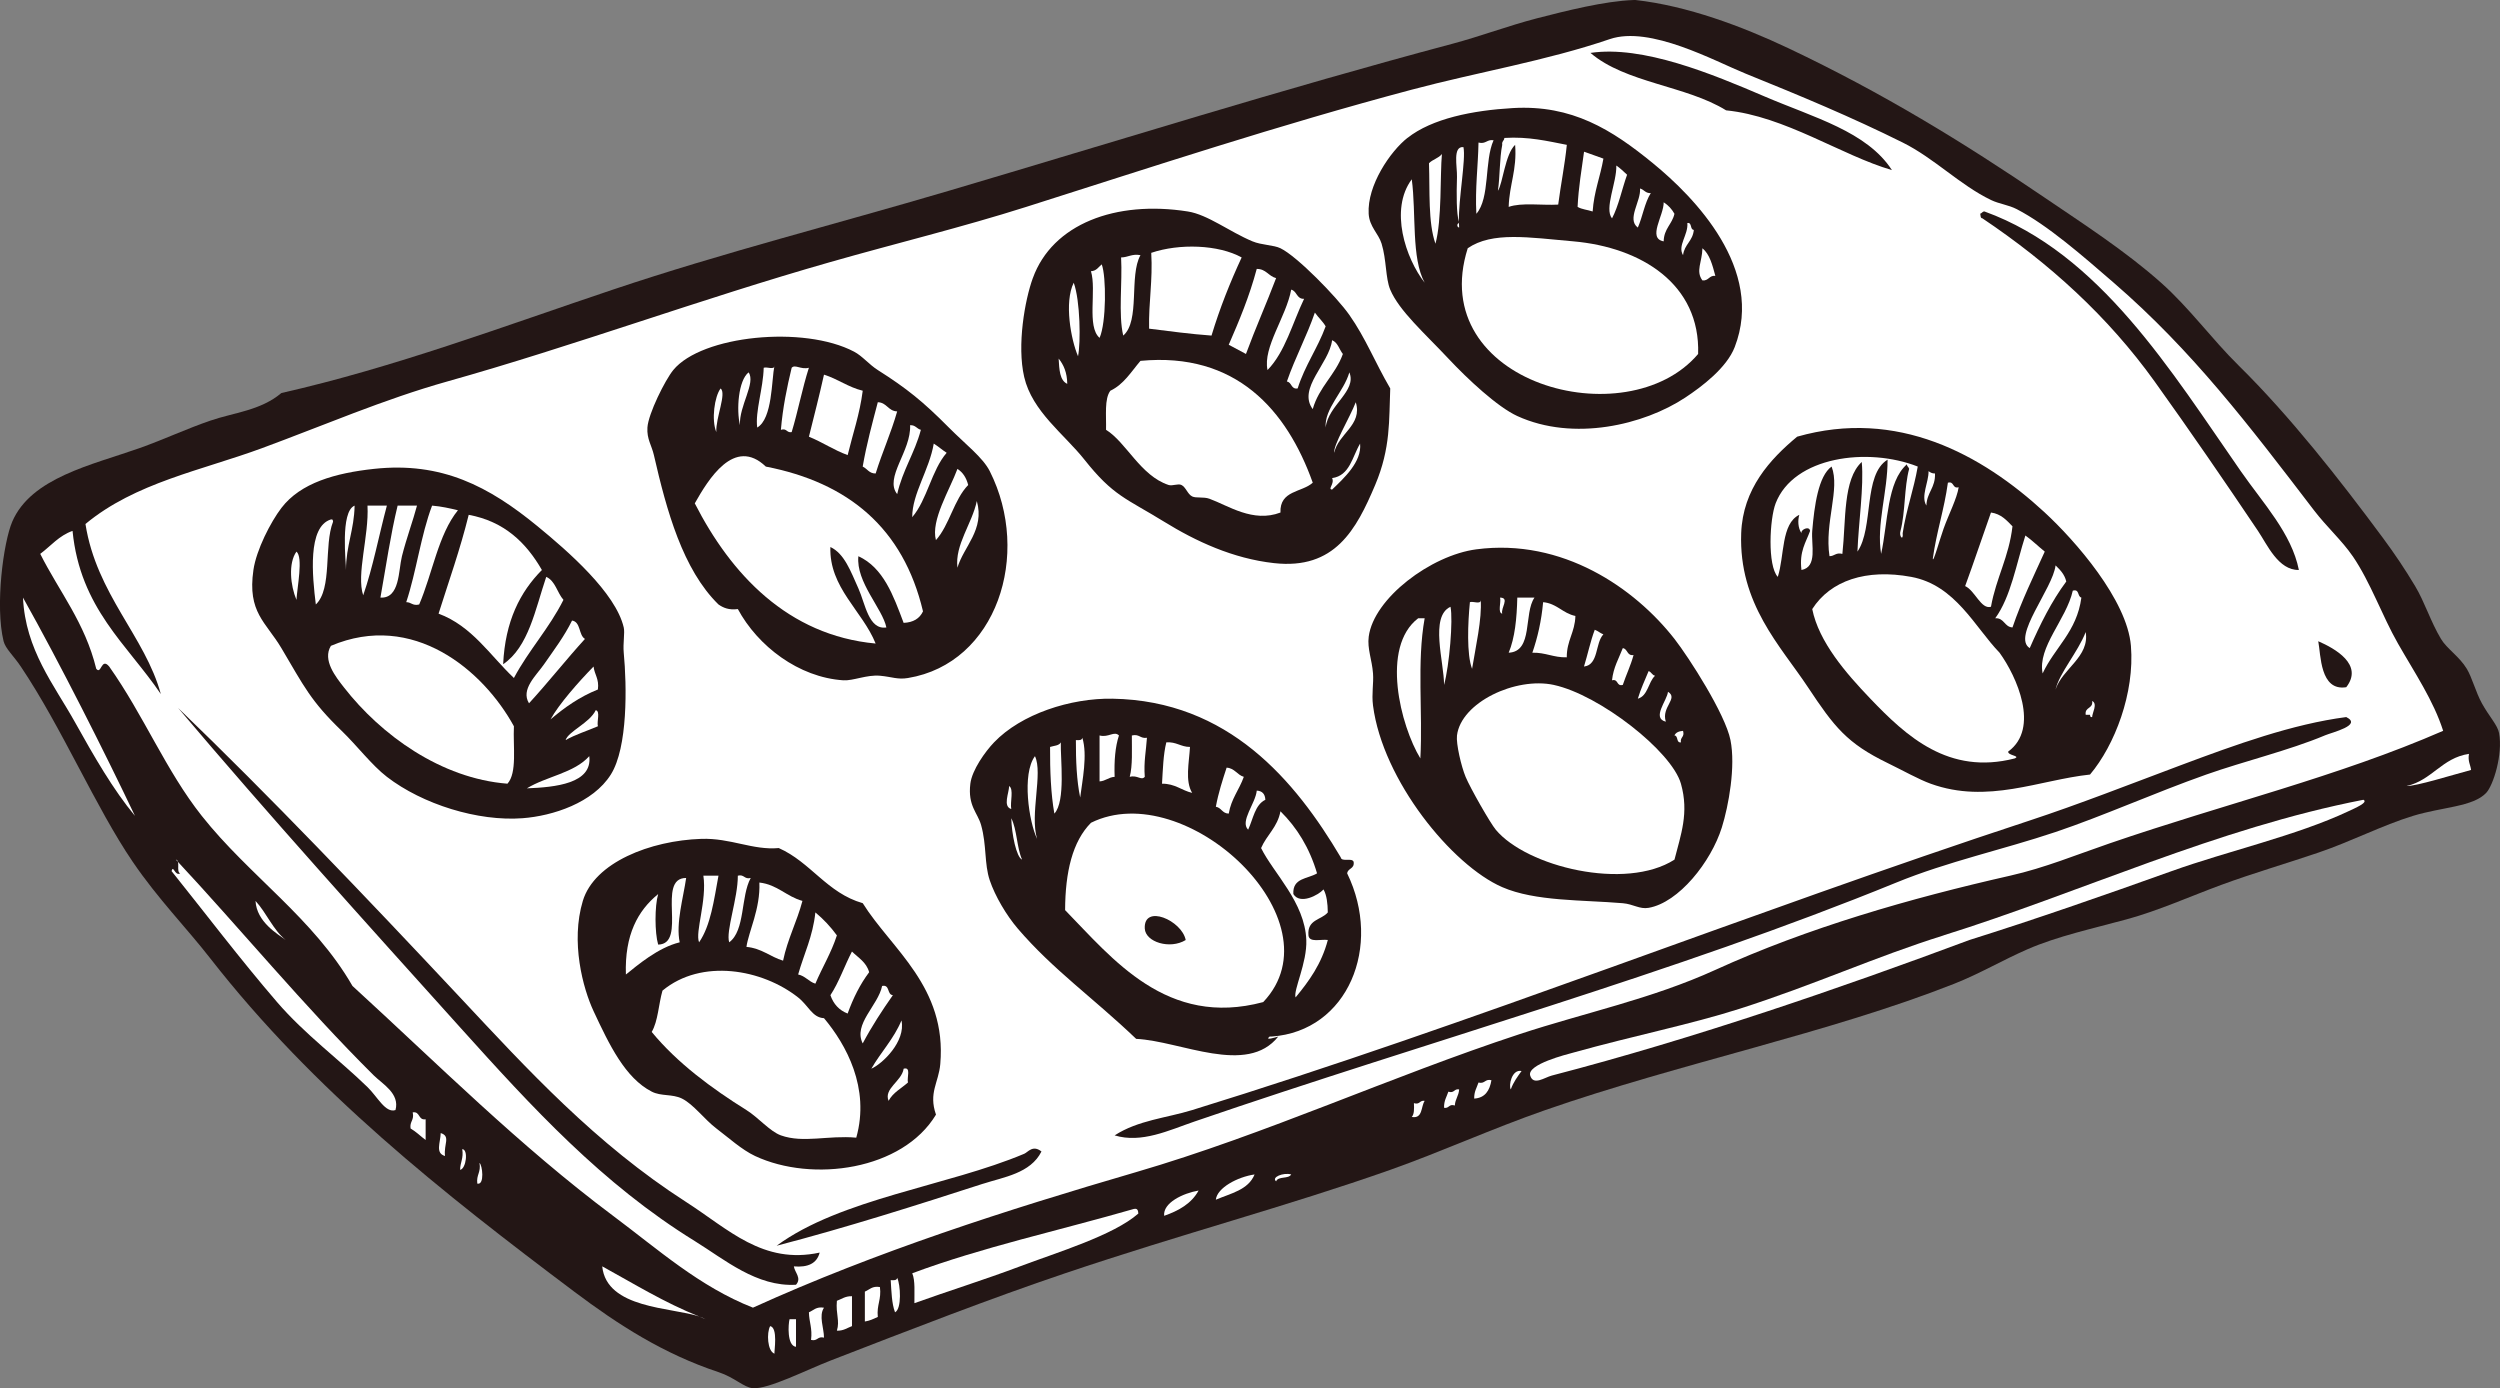 <?xml version="1.0" encoding="UTF-8" standalone="no"?>
<!-- Created with Inkscape (http://www.inkscape.org/) -->

<svg
   width="91.885mm"
   height="51.022mm"
   viewBox="0 0 91.885 51.022"
   version="1.1"
   id="svg21595"
   xmlns:inkscape="http://www.inkscape.org/namespaces/inkscape"
   xmlns:sodipodi="http://sodipodi.sourceforge.net/DTD/sodipodi-0.dtd"
   xmlns="http://www.w3.org/2000/svg"
   xmlns:svg="http://www.w3.org/2000/svg">
  <rect x="0" y="0" width="91.885" height="51.022" fill="#808080" stroke="none"/>
  <sodipodi:namedview
     id="namedview21597"
     pagecolor="#505050"
     bordercolor="#eeeeee"
     borderopacity="1"
     inkscape:showpageshadow="0"
     inkscape:pageopacity="0"
     inkscape:pagecheckerboard="0"
     inkscape:deskcolor="#505050"
     inkscape:document-units="mm"
     showgrid="false"
     inkscape:zoom="0.51669473"
     inkscape:cx="396.75265"
     inkscape:cy="562.22753"
     inkscape:window-width="1370"
     inkscape:window-height="746"
     inkscape:window-x="70"
     inkscape:window-y="27"
     inkscape:window-maximized="1"
     inkscape:current-layer="layer1" />
  <defs
     id="defs21592" />
  <g
     inkscape:label="Calque 1"
     inkscape:groupmode="layer"
     id="layer1"
     transform="translate(93.923,-164.571)">
    <path
       d="m -2.704,190.42 c -0.225,-0.408 -0.36,-0.945 -0.554,-1.267 -0.277,-0.459 -0.734,-0.737 -0.949,-1.099 -0.385,-0.642 -0.595,-1.348 -0.951,-1.942 -0.367,-0.614 -0.751,-1.186 -1.187,-1.775 -1.595,-2.154 -3.42,-4.481 -5.301,-6.334 -0.995,-0.98 -1.802,-2.109 -2.85,-3.041 -1.308,-1.164 -2.86,-2.164 -4.274,-3.125 -3.013,-2.048 -5.968,-3.856 -9.417,-5.491 -1.728,-0.818 -3.729,-1.561 -5.619,-1.774 -0.025,-0.002 -0.054,-7e-4 -0.078,0 -1.054,0.036 -2.479,0.396 -3.562,0.675 -1.032,0.268 -2.057,0.655 -3.086,0.93 -6.26,1.668 -12.379,3.591 -18.518,5.406 -4.165,1.231 -8.302,2.274 -12.345,3.632 -4.045,1.358 -8.028,2.858 -12.186,3.801 -0.761,0.644 -1.749,0.718 -2.612,1.015 -0.87,0.297 -1.706,0.693 -2.611,1.013 -1.744,0.616 -3.976,1.083 -4.67,2.703 -0.323,0.757 -0.635,3.088 -0.317,4.392 0.068,0.272 0.37,0.537 0.633,0.93 1.518,2.26 2.751,5.176 4.116,7.18 0.937,1.374 1.959,2.405 2.848,3.546 3.811,4.888 8.547,8.621 13.375,12.248 1.631,1.227 3.293,2.292 5.302,2.958 0.602,0.199 0.93,0.565 1.265,0.591 0.568,0.045 1.976,-0.675 2.849,-1.013 2.963,-1.148 5.882,-2.284 8.626,-3.21 4.281,-1.445 8.181,-2.47 11.95,-3.801 1.872,-0.662 3.733,-1.512 5.698,-2.197 4.942,-1.721 10.428,-2.826 15.036,-4.645 0.95,-0.376 1.775,-0.868 2.691,-1.267 1.095,-0.478 2.392,-0.758 3.641,-1.099 1.179,-0.321 2.337,-0.846 3.482,-1.267 1.173,-0.432 2.378,-0.781 3.56,-1.183 1.208,-0.41 2.363,-1.01 3.482,-1.352 1.08,-0.33 2.202,-0.329 2.691,-0.845 0.261,-0.275 0.618,-1.411 0.475,-2.196 -0.055,-0.297 -0.366,-0.612 -0.633,-1.098"
       style="fill:#231615;fill-opacity:1;fill-rule:evenodd;stroke:none;stroke-width:0.071"
       id="path11942" />
    <path
       d="m -38.632,169.641 c -0.004,0.107 -0.101,0.117 -0.078,0.254 -0.102,0.511 -0.08,1.154 -0.159,1.689 0.179,-0.261 0.266,-1.35 0.633,-1.689 0.073,0.922 -0.214,1.46 -0.237,2.28 0.477,-0.167 1.22,-0.05 1.82,-0.084 0.096,-0.743 0.239,-1.434 0.317,-2.196 -0.715,-0.138 -1.399,-0.309 -2.295,-0.254"
       style="fill:#ffffff;fill-opacity:1;fill-rule:evenodd;stroke:none;stroke-width:0.071"
       id="path11944" />
    <path
       d="m -39.582,169.81 c -0.016,0.883 -0.128,1.666 -0.079,2.619 0.509,-0.582 0.288,-1.944 0.633,-2.703 -0.25,-0.042 -0.279,0.153 -0.554,0.085"
       style="fill:#ffffff;fill-opacity:1;fill-rule:evenodd;stroke:none;stroke-width:0.071"
       id="path11946" />
    <path
       d="m -35.941,172.174 c 0.15,0.094 0.374,0.108 0.554,0.17 0.05,-0.736 0.281,-1.277 0.396,-1.943 -0.239,-0.083 -0.471,-0.172 -0.712,-0.254 -0.09,0.664 -0.203,1.305 -0.237,2.027"
       style="fill:#ffffff;fill-opacity:1;fill-rule:evenodd;stroke:none;stroke-width:0.071"
       id="path11948" />
    <path
       d="m -41.164,173.527 c 0.24,-0.871 0.167,-2.525 0.237,-3.295 -0.119,0.154 -0.341,0.199 -0.475,0.338 0.035,1.032 -0.036,2.178 0.237,2.957"
       style="fill:#ffffff;fill-opacity:1;fill-rule:evenodd;stroke:none;stroke-width:0.071"
       id="path11950" />
    <path
       d="m -34.675,172.597 c 0.247,-0.468 0.364,-1.075 0.554,-1.604 -0.128,-0.117 -0.25,-0.24 -0.396,-0.338 0.02,0.625 -0.453,1.583 -0.158,1.942"
       style="fill:#ffffff;fill-opacity:1;fill-rule:evenodd;stroke:none;stroke-width:0.071"
       id="path11952" />
    <path
       d="m -41.56,174.962 c -0.497,-0.905 -0.307,-2.544 -0.475,-3.801 -0.827,1.114 -0.226,2.908 0.475,3.801"
       style="fill:#ffffff;fill-opacity:1;fill-rule:evenodd;stroke:none;stroke-width:0.071"
       id="path11954" />
    <path
       d="m -33.726,172.935 c 0.177,-0.402 0.251,-0.914 0.476,-1.267 -0.198,0.013 -0.246,-0.133 -0.396,-0.169 0.043,0.463 -0.498,1.13 -0.08,1.436"
       style="fill:#ffffff;fill-opacity:1;fill-rule:evenodd;stroke:none;stroke-width:0.071"
       id="path11956" />
    <path
       d="m -32.776,172.006 c 0.008,0.489 -0.61,1.325 0,1.436 0.009,-0.468 0.309,-0.627 0.396,-1.013 -0.098,-0.177 -0.23,-0.317 -0.396,-0.423"
       style="fill:#ffffff;fill-opacity:1;fill-rule:evenodd;stroke:none;stroke-width:0.071"
       id="path11958" />
    <path
       d="m -31.906,172.766 c 0.039,0.437 -0.372,0.838 -0.158,1.183 0.049,-0.399 0.359,-0.517 0.396,-0.928 -0.15,-0.01 -0.055,-0.281 -0.237,-0.254"
       style="fill:#ffffff;fill-opacity:1;fill-rule:evenodd;stroke:none;stroke-width:0.071"
       id="path11960" />
    <path
       d="m -36.1,173.441 c -1.636,-0.143 -2.977,-0.366 -3.878,0.254 -1.571,4.959 5.847,6.976 8.468,3.886 0.084,-2.564 -2.084,-3.919 -4.59,-4.14"
       style="fill:#ffffff;fill-opacity:1;fill-rule:evenodd;stroke:none;stroke-width:0.071"
       id="path11962" />
    <path
       d="m -51.61,173.864 c 0.06,1.022 -0.1,1.809 -0.079,2.787 0.756,0.094 1.503,0.197 2.294,0.254 0.309,-1.022 0.689,-1.968 1.108,-2.872 -0.857,-0.473 -2.291,-0.519 -3.323,-0.169"
       style="fill:#ffffff;fill-opacity:1;fill-rule:evenodd;stroke:none;stroke-width:0.071"
       id="path11964" />
    <path
       d="m -31.352,174.878 c 0.232,0.022 0.243,-0.191 0.474,-0.169 -0.105,-0.394 -0.206,-0.793 -0.474,-1.014 -0.009,0.506 -0.258,0.837 0,1.183"
       style="fill:#ffffff;fill-opacity:1;fill-rule:evenodd;stroke:none;stroke-width:0.071"
       id="path11966" />
    <path
       d="m -52.718,174.033 c 0.052,0.93 -0.106,2.083 0.078,2.872 0.63,-0.539 0.208,-2.2 0.634,-2.956 -0.319,-0.058 -0.452,0.081 -0.712,0.084"
       style="fill:#ffffff;fill-opacity:1;fill-rule:evenodd;stroke:none;stroke-width:0.071"
       id="path11968" />
    <path
       d="m -53.826,174.539 c 0.213,0.703 -0.164,2.034 0.317,2.45 0.249,-0.558 0.249,-2.257 0.079,-2.702 -0.119,0.098 -0.193,0.243 -0.396,0.252"
       style="fill:#ffffff;fill-opacity:1;fill-rule:evenodd;stroke:none;stroke-width:0.071"
       id="path11970" />
    <path
       d="m -48.762,177.243 c 0.213,0.111 0.421,0.227 0.633,0.338 0.35,-0.951 0.751,-1.846 1.108,-2.788 -0.278,-0.068 -0.367,-0.341 -0.712,-0.338 -0.269,1.009 -0.644,1.903 -1.029,2.787"
       style="fill:#ffffff;fill-opacity:1;fill-rule:evenodd;stroke:none;stroke-width:0.071"
       id="path11972" />
    <path
       d="m -54.301,177.665 c 0.102,-0.491 0.083,-2.043 -0.158,-2.703 -0.357,0.72 -0.102,2.096 0.158,2.703"
       style="fill:#ffffff;fill-opacity:1;fill-rule:evenodd;stroke:none;stroke-width:0.071"
       id="path11974" />
    <path
       d="m -46.466,175.216 c -0.187,1.009 -1.046,2.115 -0.871,2.956 0.648,-0.66 0.916,-1.725 1.345,-2.618 -0.278,0.014 -0.26,-0.286 -0.474,-0.338"
       style="fill:#ffffff;fill-opacity:1;fill-rule:evenodd;stroke:none;stroke-width:0.071"
       id="path11976" />
    <path
       d="m -46.625,178.594 c 0.187,0.026 0.147,0.294 0.396,0.254 0.266,-0.844 0.732,-1.472 1.029,-2.282 -0.11,-0.191 -0.273,-0.327 -0.396,-0.507 -0.305,0.885 -0.723,1.649 -1.029,2.534"
       style="fill:#ffffff;fill-opacity:1;fill-rule:evenodd;stroke:none;stroke-width:0.071"
       id="path11978" />
    <path
       d="m -44.963,177.074 c -0.107,0.869 -1.279,1.77 -0.712,2.534 0.233,-0.822 0.831,-1.253 1.108,-2.026 -0.134,-0.167 -0.184,-0.423 -0.396,-0.507"
       style="fill:#ffffff;fill-opacity:1;fill-rule:evenodd;stroke:none;stroke-width:0.071"
       id="path11980" />
    <path
       d="m -54.697,178.679 c -0.005,-0.416 -0.133,-0.702 -0.317,-0.929 0.024,0.398 0.037,0.805 0.317,0.929"
       style="fill:#ffffff;fill-opacity:1;fill-rule:evenodd;stroke:none;stroke-width:0.071"
       id="path11982" />
    <path
       d="m -52.005,177.833 c -0.341,0.398 -0.614,0.866 -1.108,1.099 -0.225,0.297 -0.145,0.916 -0.159,1.436 0.743,0.459 1.265,1.687 2.296,2.027 0.146,0.049 0.347,-0.061 0.474,0 0.164,0.077 0.225,0.338 0.396,0.422 0.144,0.071 0.417,0.006 0.634,0.085 0.697,0.254 1.6,0.892 2.611,0.507 -0.032,-0.822 0.789,-0.734 1.187,-1.097 -0.955,-2.674 -2.823,-4.81 -6.33,-4.478"
       style="fill:#ffffff;fill-opacity:1;fill-rule:evenodd;stroke:none;stroke-width:0.071"
       id="path11984" />
    <path
       d="m -65.854,178.088 c -0.017,0.753 -0.319,1.617 -0.238,2.197 0.565,-0.329 0.524,-1.749 0.634,-2.282 0.013,0.184 -0.281,0.037 -0.396,0.085"
       style="fill:#ffffff;fill-opacity:1;fill-rule:evenodd;stroke:none;stroke-width:0.071"
       id="path11986" />
    <path
       d="m -64.826,178.088 c -0.172,0.717 -0.326,1.454 -0.396,2.281 0.223,-0.071 0.205,0.119 0.396,0.084 0.232,-0.765 0.391,-1.61 0.633,-2.365 -0.302,0.076 -0.506,-0.138 -0.633,0"
       style="fill:#ffffff;fill-opacity:1;fill-rule:evenodd;stroke:none;stroke-width:0.071"
       id="path11988" />
    <path
       d="m -66.726,180.199 c -0.04,-0.702 0.59,-1.552 0.317,-1.942 -0.379,0.3 -0.452,1.374 -0.317,1.942"
       style="fill:#ffffff;fill-opacity:1;fill-rule:evenodd;stroke:none;stroke-width:0.071"
       id="path11990" />
    <path
       d="m -45.2,180.285 c 0.093,-0.827 1.157,-1.34 0.871,-2.028 -0.202,0.713 -0.921,1.326 -0.871,2.028"
       style="fill:#ffffff;fill-opacity:1;fill-rule:evenodd;stroke:none;stroke-width:0.071"
       id="path11992" />
    <path
       d="m -64.192,180.622 c 0.497,0.201 0.913,0.49 1.424,0.676 0.189,-0.784 0.443,-1.499 0.554,-2.366 -0.536,-0.131 -0.914,-0.432 -1.424,-0.591 -0.172,0.774 -0.366,1.524 -0.554,2.281"
       style="fill:#ffffff;fill-opacity:1;fill-rule:evenodd;stroke:none;stroke-width:0.071"
       id="path11994" />
    <path
       d="m -67.596,180.453 c -0.025,-0.523 0.386,-1.424 0.158,-1.605 -0.224,0.297 -0.343,1.15 -0.158,1.605"
       style="fill:#ffffff;fill-opacity:1;fill-rule:evenodd;stroke:none;stroke-width:0.071"
       id="path11996" />
    <path
       d="m -62.215,181.72 c 0.167,0.076 0.234,0.256 0.476,0.254 0.242,-0.783 0.564,-1.482 0.791,-2.282 -0.333,-0.011 -0.379,-0.327 -0.712,-0.338 -0.202,0.771 -0.411,1.533 -0.555,2.365"
       style="fill:#ffffff;fill-opacity:1;fill-rule:evenodd;stroke:none;stroke-width:0.071"
       id="path11998" />
    <path
       d="m -60.948,182.734 c 0.199,-0.885 0.644,-1.509 0.871,-2.365 -0.151,-0.037 -0.199,-0.182 -0.396,-0.17 0.045,0.952 -0.96,1.93 -0.474,2.534"
       style="fill:#ffffff;fill-opacity:1;fill-rule:evenodd;stroke:none;stroke-width:0.071"
       id="path12000" />
    <path
       d="m -60.394,183.578 c 0.553,-0.647 0.707,-1.723 1.265,-2.365 -0.166,-0.105 -0.308,-0.235 -0.475,-0.338 -0.16,0.959 -0.796,1.846 -0.791,2.703"
       style="fill:#ffffff;fill-opacity:1;fill-rule:evenodd;stroke:none;stroke-width:0.071"
       id="path12002" />
    <path
       d="m -65.776,181.72 c -1.162,-1.115 -2.121,0.486 -2.611,1.351 1.331,2.606 3.421,4.853 6.647,5.153 -0.483,-1.203 -1.713,-2.056 -1.663,-3.548 0.517,0.241 0.748,0.897 1.029,1.521 0.254,0.562 0.375,1.534 1.029,1.436 -0.141,-0.695 -1.126,-1.669 -1.029,-2.619 0.922,0.424 1.285,1.445 1.663,2.45 0.355,-0.015 0.589,-0.16 0.712,-0.423 -0.723,-3.058 -2.742,-4.732 -5.778,-5.321"
       style="fill:#ffffff;fill-opacity:1;fill-rule:evenodd;stroke:none;stroke-width:0.071"
       id="path12004" />
    <path
       d="m -58.733,181.804 c -0.283,0.77 -0.986,1.891 -0.791,2.619 0.502,-0.561 0.661,-1.489 1.186,-2.026 -0.068,-0.265 -0.196,-0.467 -0.396,-0.592"
       style="fill:#ffffff;fill-opacity:1;fill-rule:evenodd;stroke:none;stroke-width:0.071"
       id="path12006" />
    <path
       d="m -23.121,183.155 c 0.016,-0.49 0.337,-0.654 0.317,-1.181 -0.109,0.002 -0.174,-0.04 -0.237,-0.086 0.009,0.407 -0.294,0.923 -0.079,1.266"
       style="fill:#ffffff;fill-opacity:1;fill-rule:evenodd;stroke:none;stroke-width:0.071"
       id="path12008" />
    <path
       d="m -58.733,185.436 c 0.225,-0.774 1.011,-1.398 0.712,-2.45 -0.172,0.831 -0.814,1.608 -0.712,2.45"
       style="fill:#ffffff;fill-opacity:1;fill-rule:evenodd;stroke:none;stroke-width:0.071"
       id="path12010" />
    <path
       d="m -80.574,186.451 c 0.358,-1.027 0.577,-2.2 0.87,-3.296 -0.237,0 -0.474,0 -0.712,0 0.059,1.111 -0.417,2.532 -0.158,3.296"
       style="fill:#ffffff;fill-opacity:1;fill-rule:evenodd;stroke:none;stroke-width:0.071"
       id="path12012" />
    <path
       d="m -79.941,186.535 c 0.719,0.042 0.658,-0.992 0.791,-1.521 0.167,-0.663 0.41,-1.315 0.553,-1.859 -0.237,0 -0.475,0 -0.712,0 -0.261,1.074 -0.429,2.245 -0.632,3.38"
       style="fill:#ffffff;fill-opacity:1;fill-rule:evenodd;stroke:none;stroke-width:0.071"
       id="path12014" />
    <path
       d="m -78.992,186.703 c 0.187,-0.001 0.233,0.146 0.476,0.085 0.489,-1.139 0.701,-2.574 1.424,-3.463 -0.302,-0.072 -0.606,-0.142 -0.95,-0.17 -0.411,1.083 -0.577,2.425 -0.95,3.548"
       style="fill:#ffffff;fill-opacity:1;fill-rule:evenodd;stroke:none;stroke-width:0.071"
       id="path12016" />
    <path
       d="m -20.747,183.409 c -0.32,0.897 -0.622,1.814 -0.949,2.703 0.362,0.164 0.586,0.869 0.949,0.76 0.191,-1.064 0.661,-1.829 0.791,-2.957 -0.216,-0.22 -0.417,-0.456 -0.791,-0.507"
       style="fill:#ffffff;fill-opacity:1;fill-rule:evenodd;stroke:none;stroke-width:0.071"
       id="path12018" />
    <path
       d="m -73.847,185.774 c -0.405,1.201 -0.648,2.575 -1.583,3.21 0.073,-1.583 0.624,-2.656 1.424,-3.463 -0.583,-1.012 -1.386,-1.786 -2.69,-2.028 -0.314,1.271 -0.729,2.432 -1.108,3.632 1.232,0.458 1.888,1.532 2.769,2.365 0.545,-1.024 1.297,-1.825 1.821,-2.872 -0.231,-0.261 -0.297,-0.697 -0.633,-0.845"
       style="fill:#ffffff;fill-opacity:1;fill-rule:evenodd;stroke:none;stroke-width:0.071"
       id="path12020" />
    <path
       d="m -81.761,183.663 c -0.863,0.262 -0.684,2.085 -0.554,3.125 0.615,-0.582 0.288,-2.17 0.633,-3.041 -0.004,-0.052 -0.011,-0.1 -0.079,-0.084"
       style="fill:#ffffff;fill-opacity:1;fill-rule:evenodd;stroke:none;stroke-width:0.071"
       id="path12022" />
    <path
       d="m -20.589,187.294 c 0.333,-0.018 0.332,0.321 0.633,0.338 0.338,-0.991 0.774,-1.877 1.186,-2.787 -0.24,-0.194 -0.459,-0.411 -0.712,-0.592 -0.336,1.049 -0.532,2.25 -1.108,3.041"
       style="fill:#ffffff;fill-opacity:1;fill-rule:evenodd;stroke:none;stroke-width:0.071"
       id="path12024" />
    <path
       d="m -83.027,186.619 c 0.027,-0.466 0.252,-1.566 0,-1.774 -0.307,0.429 -0.221,1.251 0,1.774"
       style="fill:#ffffff;fill-opacity:1;fill-rule:evenodd;stroke:none;stroke-width:0.071"
       id="path12026" />
    <path
       d="m -19.323,188.393 c 0.386,-0.883 0.808,-1.729 1.344,-2.45 -0.064,-0.267 -0.229,-0.43 -0.394,-0.591 -0.1,0.853 -1.613,2.626 -0.95,3.04"
       style="fill:#ffffff;fill-opacity:1;fill-rule:evenodd;stroke:none;stroke-width:0.071"
       id="path12028" />
    <path
       d="m -20.431,188.561 c -0.907,-0.935 -1.619,-2.486 -3.245,-2.787 -1.658,-0.307 -2.971,0.137 -3.64,1.183 0.243,1.205 1.229,2.346 2.137,3.294 1.318,1.378 2.875,2.82 5.303,2.196 0.235,-0.099 -0.26,-0.105 -0.238,-0.253 1.174,-0.856 0.309,-2.768 -0.317,-3.632"
       style="fill:#ffffff;fill-opacity:1;fill-rule:evenodd;stroke:none;stroke-width:0.071"
       id="path12030" />
    <path
       d="m -17.74,186.281 c -0.237,1.061 -1.304,2.075 -1.108,3.041 0.446,-0.96 1.257,-1.53 1.424,-2.787 -0.152,-0.035 -0.062,-0.329 -0.317,-0.254"
       style="fill:#ffffff;fill-opacity:1;fill-rule:evenodd;stroke:none;stroke-width:0.071"
       id="path12032" />
    <path
       d="m -38.79,186.535 c 0.047,0.175 -0.098,0.555 0.08,0.591 -0.062,-0.208 0.287,-0.585 -0.08,-0.591"
       style="fill:#ffffff;fill-opacity:1;fill-rule:evenodd;stroke:none;stroke-width:0.071"
       id="path12034" />
    <path
       d="m -38.474,188.561 c 0.911,-0.04 0.544,-1.447 0.95,-2.026 -0.211,0 -0.422,0 -0.632,0 -0.018,0.769 -0.089,1.481 -0.317,2.026"
       style="fill:#ffffff;fill-opacity:1;fill-rule:evenodd;stroke:none;stroke-width:0.071"
       id="path12036" />
    <path
       d="m -39.898,186.703 c -0.075,0.753 -0.124,1.923 0.08,2.45 0.124,-0.769 0.372,-1.855 0.316,-2.534 0.013,0.184 -0.281,0.038 -0.396,0.084"
       style="fill:#ffffff;fill-opacity:1;fill-rule:evenodd;stroke:none;stroke-width:0.071"
       id="path12038" />
    <path
       d="m -37.603,188.561 c 0.486,-0.013 0.779,0.183 1.265,0.169 -0.003,-0.622 0.302,-0.916 0.317,-1.52 -0.465,-0.095 -0.679,-0.459 -1.186,-0.507 -0.063,0.694 -0.204,1.304 -0.396,1.858"
       style="fill:#ffffff;fill-opacity:1;fill-rule:evenodd;stroke:none;stroke-width:0.071"
       id="path12040" />
    <path
       d="m -40.848,189.745 c 0.197,-0.726 0.336,-2.393 0.237,-2.872 -0.772,0.349 -0.234,2.044 -0.237,2.872"
       style="fill:#ffffff;fill-opacity:1;fill-rule:evenodd;stroke:none;stroke-width:0.071"
       id="path12042" />
    <path
       d="m -41.798,187.294 c -1.391,1.061 -0.647,3.958 0.079,5.152 0.093,-1.717 -0.134,-3.522 0.158,-5.152 -0.078,0 -0.158,0 -0.237,0"
       style="fill:#ffffff;fill-opacity:1;fill-rule:evenodd;stroke:none;stroke-width:0.071"
       id="path12044" />
    <path
       d="m -72.898,187.379 c -0.282,0.577 -0.673,1.092 -1.028,1.605 -0.289,0.417 -0.868,0.923 -0.554,1.436 0.705,-0.767 1.354,-1.595 2.057,-2.366 -0.237,-0.139 -0.15,-0.627 -0.475,-0.675"
       style="fill:#ffffff;fill-opacity:1;fill-rule:evenodd;stroke:none;stroke-width:0.071"
       id="path12046" />
    <path
       d="m -35.704,189.069 c 0.546,-0.065 0.405,-0.863 0.712,-1.183 -0.117,-0.044 -0.199,-0.125 -0.317,-0.169 -0.159,0.421 -0.259,0.907 -0.396,1.352"
       style="fill:#ffffff;fill-opacity:1;fill-rule:evenodd;stroke:none;stroke-width:0.071"
       id="path12048" />
    <path
       d="m -75.035,191.264 c -1.13,-2.066 -3.707,-4.236 -6.726,-2.956 -0.322,0.524 0.183,1.146 0.474,1.521 1.369,1.759 3.572,3.355 6.015,3.546 0.362,-0.401 0.202,-1.36 0.237,-2.111"
       style="fill:#ffffff;fill-opacity:1;fill-rule:evenodd;stroke:none;stroke-width:0.071"
       id="path12050" />
    <path
       d="m -34.279,188.393 c -0.146,0.381 -0.345,0.703 -0.396,1.182 0.244,-0.062 0.152,0.232 0.396,0.17 0.125,-0.373 0.288,-0.705 0.396,-1.099 -0.249,0.04 -0.21,-0.228 -0.396,-0.254"
       style="fill:#ffffff;fill-opacity:1;fill-rule:evenodd;stroke:none;stroke-width:0.071"
       id="path12052" />
    <path
       d="m -33.726,190.251 c 0.374,-0.108 0.38,-0.608 0.633,-0.844 -0.112,-0.021 -0.133,-0.139 -0.237,-0.17 -0.136,0.335 -0.289,0.649 -0.396,1.014"
       style="fill:#ffffff;fill-opacity:1;fill-rule:evenodd;stroke:none;stroke-width:0.071"
       id="path12054" />
    <path
       d="m -36.812,189.745 c -1.402,-0.305 -3.413,0.642 -3.561,1.858 -0.037,0.302 0.156,1.133 0.317,1.521 0.174,0.418 0.906,1.7 1.109,1.943 1.135,1.362 4.77,2.252 6.568,1.099 0.23,-0.911 0.541,-1.716 0.237,-2.79 -0.338,-1.192 -2.992,-3.266 -4.669,-3.63"
       style="fill:#ffffff;fill-opacity:1;fill-rule:evenodd;stroke:none;stroke-width:0.071"
       id="path12056" />
    <path
       d="m -32.618,189.997 c -0.03,0.319 -0.61,0.969 -0.079,1.099 -0.176,-0.541 0.475,-0.856 0.079,-1.099"
       style="fill:#ffffff;fill-opacity:1;fill-rule:evenodd;stroke:none;stroke-width:0.071"
       id="path12058" />
    <path
       d="m -17.265,190.842 c 0.052,0 0.107,0 0.159,0 0.004,0.052 0.011,0.1 0.078,0.084 0,-0.151 0.214,-0.49 0,-0.591 0.043,0.299 -0.28,0.208 -0.237,0.507"
       style="fill:#ffffff;fill-opacity:1;fill-rule:evenodd;stroke:none;stroke-width:0.071"
       id="path12060" />
    <path
       d="m -32.38,191.602 c 0.149,0.009 0.055,0.279 0.237,0.254 -0.032,-0.204 0.145,-0.184 0.079,-0.423 -0.148,0.012 -0.264,0.055 -0.317,0.169"
       style="fill:#ffffff;fill-opacity:1;fill-rule:evenodd;stroke:none;stroke-width:0.071"
       id="path12062" />
    <path
       d="m -53.51,191.602 c 0,0.562 0,1.126 0,1.689 0.225,-0.013 0.33,-0.155 0.554,-0.168 -0.02,-0.584 0.021,-1.104 0.159,-1.521 -0.177,-0.178 -0.382,0.089 -0.713,0"
       style="fill:#ffffff;fill-opacity:1;fill-rule:evenodd;stroke:none;stroke-width:0.071"
       id="path12064" />
    <path
       d="m -52.323,191.602 c -0.002,0.532 0.032,1.104 -0.078,1.521 0.288,-0.076 0.422,0.149 0.553,0 -0.042,-0.552 0.049,-0.962 0.08,-1.436 -0.25,0.041 -0.28,-0.152 -0.555,-0.084"
       style="fill:#ffffff;fill-opacity:1;fill-rule:evenodd;stroke:none;stroke-width:0.071"
       id="path12066" />
    <path
       d="m -54.38,191.772 c -0.002,0.762 0.029,1.489 0.158,2.111 0.078,-0.621 0.276,-1.563 0.079,-2.197 -0.013,0.099 -0.124,0.093 -0.237,0.086"
       style="fill:#ffffff;fill-opacity:1;fill-rule:evenodd;stroke:none;stroke-width:0.071"
       id="path12068" />
    <path
       d="m -55.329,192.024 c -0.003,0.875 0.028,1.716 0.158,2.45 0.421,-0.453 0.22,-2.017 0.237,-2.618 -0.066,0.126 -0.254,0.122 -0.395,0.168"
       style="fill:#ffffff;fill-opacity:1;fill-rule:evenodd;stroke:none;stroke-width:0.071"
       id="path12070" />
    <path
       d="m -50.186,192.024 c -0.342,0 -0.502,-0.196 -0.87,-0.168 -0.112,0.444 -0.126,0.991 -0.158,1.519 0.479,-0.004 0.718,0.247 1.107,0.338 -0.264,-0.442 -0.113,-1.102 -0.079,-1.689"
       style="fill:#ffffff;fill-opacity:1;fill-rule:evenodd;stroke:none;stroke-width:0.071"
       id="path12072" />
    <path
       d="m -72.265,192.363 c -0.553,0.62 -1.573,0.742 -2.294,1.183 1.045,-0.04 2.42,-0.176 2.294,-1.183"
       style="fill:#ffffff;fill-opacity:1;fill-rule:evenodd;stroke:none;stroke-width:0.071"
       id="path12074" />
    <path
       d="m -55.884,192.363 c -0.488,0.654 -0.223,2.415 0.079,3.041 -0.274,-0.901 0.221,-2.412 -0.079,-3.041"
       style="fill:#ffffff;fill-opacity:1;fill-rule:evenodd;stroke:none;stroke-width:0.071"
       id="path12076" />
    <path
       d="m -49.236,194.222 c 0.205,0.033 0.238,0.251 0.474,0.252 0.092,-0.549 0.388,-0.88 0.554,-1.351 -0.249,-0.073 -0.334,-0.319 -0.632,-0.338 -0.15,0.46 -0.3,0.919 -0.396,1.437"
       style="fill:#ffffff;fill-opacity:1;fill-rule:evenodd;stroke:none;stroke-width:0.071"
       id="path12078" />
    <path
       d="m -56.833,193.461 c -0.005,0.256 -0.24,0.752 0.078,0.845 -0.049,-0.257 0.102,-0.728 -0.078,-0.845"
       style="fill:#ffffff;fill-opacity:1;fill-rule:evenodd;stroke:none;stroke-width:0.071"
       id="path12080" />
    <path
       d="m -47.732,193.63 c -0.045,0.472 -0.628,1.131 -0.317,1.436 0.185,-0.394 0.249,-0.917 0.633,-1.099 -0.01,-0.215 -0.116,-0.327 -0.317,-0.338"
       style="fill:#ffffff;fill-opacity:1;fill-rule:evenodd;stroke:none;stroke-width:0.071"
       id="path12082" />
    <path
       d="m -51.848,198.699 c -0.047,-0.916 1.367,-0.297 1.504,0.422 -0.575,0.353 -1.478,0.078 -1.504,-0.422 z m -1.978,-3.886 c -0.678,0.683 -0.945,1.806 -0.95,3.209 1.741,1.781 3.738,4.329 7.281,3.38 2.838,-2.992 -2.847,-8.319 -6.331,-6.59"
       style="fill:#ffffff;fill-opacity:1;fill-rule:evenodd;stroke:none;stroke-width:0.071"
       id="path12084" />
    <path
       d="m -45.121,198.106 c -0.005,-0.331 -0.038,-0.635 -0.158,-0.845 -0.181,0.206 -0.861,0.574 -1.108,0.17 -0.036,-0.602 0.537,-0.554 0.871,-0.761 -0.279,-0.941 -0.741,-1.686 -1.345,-2.281 -0.109,0.588 -0.505,0.868 -0.712,1.352 0.458,0.928 1.608,1.991 1.662,3.378 0.033,0.844 -0.483,1.846 -0.395,2.111 0.495,-0.597 0.955,-1.232 1.186,-2.111 -0.256,-0.037 -0.684,0.11 -0.712,-0.17 -0.054,-0.592 0.477,-0.56 0.712,-0.844"
       style="fill:#ffffff;fill-opacity:1;fill-rule:evenodd;stroke:none;stroke-width:0.071"
       id="path12086" />
    <path
       d="m -68.229,199.205 c 0.427,-0.615 0.548,-1.555 0.713,-2.449 -0.185,0 -0.37,0 -0.555,0 0.136,0.913 -0.312,2.075 -0.158,2.449"
       style="fill:#ffffff;fill-opacity:1;fill-rule:evenodd;stroke:none;stroke-width:0.071"
       id="path12088" />
    <path
       d="m -66.805,196.756 c 0.005,0.829 -0.449,2.043 -0.317,2.449 0.593,-0.437 0.42,-1.692 0.791,-2.365 -0.242,0.062 -0.232,-0.146 -0.475,-0.084"
       style="fill:#ffffff;fill-opacity:1;fill-rule:evenodd;stroke:none;stroke-width:0.071"
       id="path12090" />
    <path
       d="m -69.733,199.289 c -0.129,-0.442 -0.129,-1.415 0,-1.857 -0.748,0.608 -1.234,1.497 -1.186,2.956 0.408,-0.326 1.181,-0.991 1.978,-1.183 -0.148,-0.694 0.136,-1.656 0.237,-2.365 -1.112,-0.004 0.059,2.427 -1.029,2.449"
       style="fill:#ffffff;fill-opacity:1;fill-rule:evenodd;stroke:none;stroke-width:0.071"
       id="path12092" />
    <path
       d="m -66.488,199.373 c 0.56,0.051 0.873,0.364 1.346,0.507 0.168,-0.805 0.509,-1.428 0.712,-2.197 -0.588,-0.16 -0.916,-0.599 -1.583,-0.675 0.043,0.953 -0.399,1.814 -0.475,2.364"
       style="fill:#ffffff;fill-opacity:1;fill-rule:evenodd;stroke:none;stroke-width:0.071"
       id="path12094" />
    <path
       d="m -63.955,198.106 c -0.093,0.887 -0.419,1.523 -0.633,2.281 0.264,0.055 0.387,0.262 0.633,0.338 0.254,-0.602 0.581,-1.126 0.791,-1.775 -0.23,-0.317 -0.495,-0.598 -0.791,-0.844"
       style="fill:#ffffff;fill-opacity:1;fill-rule:evenodd;stroke:none;stroke-width:0.071"
       id="path12096" />
    <path
       d="m -62.61,199.543 c -0.273,0.524 -0.475,1.126 -0.792,1.605 0.113,0.33 0.325,0.555 0.633,0.675 0.205,-0.57 0.463,-1.083 0.791,-1.519 -0.102,-0.37 -0.399,-0.531 -0.632,-0.76"
       style="fill:#ffffff;fill-opacity:1;fill-rule:evenodd;stroke:none;stroke-width:0.071"
       id="path12098" />
    <path
       d="m -64.588,201.232 c -1.321,-1.043 -3.547,-1.444 -4.986,-0.252 -0.143,0.492 -0.162,1.122 -0.396,1.519 0.938,1.14 2.205,2.075 3.482,2.872 0.437,0.272 0.861,0.784 1.267,0.93 0.825,0.295 1.738,-0.011 2.769,0.084 0.515,-1.829 -0.379,-3.43 -1.186,-4.392 -0.43,-0.021 -0.566,-0.457 -0.95,-0.761"
       style="fill:#ffffff;fill-opacity:1;fill-rule:evenodd;stroke:none;stroke-width:0.071"
       id="path12100" />
    <path
       d="m -61.502,200.81 c -0.148,0.721 -1.07,1.399 -0.713,2.111 0.334,-0.631 0.713,-1.21 1.109,-1.774 -0.224,-0.015 -0.099,-0.401 -0.396,-0.338"
       style="fill:#ffffff;fill-opacity:1;fill-rule:evenodd;stroke:none;stroke-width:0.071"
       id="path12102" />
    <path
       d="m -61.898,203.85 c 0.401,-0.173 1.272,-1 1.108,-1.774 -0.284,0.682 -0.757,1.163 -1.108,1.774"
       style="fill:#ffffff;fill-opacity:1;fill-rule:evenodd;stroke:none;stroke-width:0.071"
       id="path12104" />
    <path
       d="m -60.71,203.85 c -0.069,0.464 -0.74,0.728 -0.554,1.182 0.16,-0.306 0.468,-0.456 0.712,-0.675 -0.047,-0.175 0.128,-0.586 -0.158,-0.507"
       style="fill:#ffffff;fill-opacity:1;fill-rule:evenodd;stroke:none;stroke-width:0.071"
       id="path12106" />
    <path
       d="m -38.395,204.611 c 0.094,-0.266 0.247,-0.469 0.396,-0.676 -0.366,-0.076 -0.483,0.55 -0.396,0.676"
       style="fill:#ffffff;fill-opacity:1;fill-rule:evenodd;stroke:none;stroke-width:0.071"
       id="path12108" />
    <path
       d="m -39.582,204.358 c -0.061,0.188 -0.165,0.329 -0.158,0.591 0.399,-0.025 0.569,-0.293 0.633,-0.676 -0.242,-0.061 -0.233,0.146 -0.476,0.086"
       style="fill:#ffffff;fill-opacity:1;fill-rule:evenodd;stroke:none;stroke-width:0.071"
       id="path12110" />
    <path
       d="m -40.69,204.695 c -0.061,0.187 -0.166,0.33 -0.158,0.592 0.191,0.035 0.172,-0.155 0.396,-0.084 0.013,-0.24 0.145,-0.353 0.158,-0.592 -0.19,-0.035 -0.172,0.154 -0.396,0.084"
       style="fill:#ffffff;fill-opacity:1;fill-rule:evenodd;stroke:none;stroke-width:0.071"
       id="path12112" />
    <path
       d="m -41.956,205.116 c 0.011,0.21 0.012,0.409 -0.079,0.508 0.412,0.072 0.33,-0.379 0.475,-0.592 -0.19,-0.034 -0.172,0.155 -0.396,0.084"
       style="fill:#ffffff;fill-opacity:1;fill-rule:evenodd;stroke:none;stroke-width:0.071"
       id="path12114" />
    <path
       d="m -78.754,205.455 c 0.064,0.294 -0.118,0.326 -0.079,0.592 0.205,0.119 0.365,0.285 0.554,0.423 0,-0.254 0,-0.507 0,-0.761 -0.281,0.046 -0.195,-0.299 -0.475,-0.254"
       style="fill:#ffffff;fill-opacity:1;fill-rule:evenodd;stroke:none;stroke-width:0.071"
       id="path12116" />
    <path
       d="m -77.725,206.215 c -0.013,0.365 -0.206,0.738 0.158,0.844 -0.054,-0.435 0.218,-0.723 -0.158,-0.844"
       style="fill:#ffffff;fill-opacity:1;fill-rule:evenodd;stroke:none;stroke-width:0.071"
       id="path12118" />
    <path
       d="m -76.934,206.806 c 0.055,0.341 -0.076,0.483 -0.078,0.762 0.223,-0.04 0.311,-0.752 0.078,-0.762"
       style="fill:#ffffff;fill-opacity:1;fill-rule:evenodd;stroke:none;stroke-width:0.071"
       id="path12120" />
    <path
       d="m -76.38,208.074 c 0.278,0.065 0.185,-0.697 0.08,-0.76 0.061,0.348 -0.122,0.433 -0.08,0.76"
       style="fill:#ffffff;fill-opacity:1;fill-rule:evenodd;stroke:none;stroke-width:0.071"
       id="path12122" />
    <path
       d="m -52.244,209.003 c -2.719,0.786 -5.59,1.41 -8.15,2.366 0.114,0.272 0.074,0.708 0.079,1.099 1.219,-0.439 2.554,-0.854 3.878,-1.352 1.363,-0.514 3.442,-1.14 4.353,-1.943 -0.009,-0.102 -0.024,-0.199 -0.159,-0.169"
       style="fill:#ffffff;fill-opacity:1;fill-rule:evenodd;stroke:none;stroke-width:0.071"
       id="path12124" />
    <path
       d="m -61.186,211.621 c 0.027,0.422 0.037,0.862 0.159,1.182 0.253,-0.125 0.202,-1.018 0.079,-1.267 -0.014,0.1 -0.125,0.093 -0.238,0.085"
       style="fill:#ffffff;fill-opacity:1;fill-rule:evenodd;stroke:none;stroke-width:0.071"
       id="path12126" />
    <path
       d="m -62.136,212.043 c 0,0.367 0,0.733 0,1.099 0.185,-0.028 0.327,-0.101 0.476,-0.168 -0.047,-0.444 0.139,-0.641 0.078,-1.099 -0.283,-0.05 -0.383,0.098 -0.554,0.168"
       style="fill:#ffffff;fill-opacity:1;fill-rule:evenodd;stroke:none;stroke-width:0.071"
       id="path12128" />
    <path
       d="m -63.164,213.479 c 0.245,0.008 0.379,-0.103 0.555,-0.168 0,-0.367 0,-0.733 0,-1.099 -0.245,-0.008 -0.378,0.104 -0.555,0.169 -0.044,0.507 0.114,0.721 0,1.098"
       style="fill:#ffffff;fill-opacity:1;fill-rule:evenodd;stroke:none;stroke-width:0.071"
       id="path12130" />
    <path
       d="m -64.192,212.803 c 0.006,0.36 0.133,0.591 0.078,1.015 0.242,0.061 0.233,-0.146 0.476,-0.084 7.06e-4,-0.349 -0.201,-0.802 0,-1.099 -0.285,-0.05 -0.383,0.098 -0.554,0.168"
       style="fill:#ffffff;fill-opacity:1;fill-rule:evenodd;stroke:none;stroke-width:0.071"
       id="path12132" />
    <path
       d="m -64.667,214.072 c 0,-0.338 0,-0.676 0,-1.014 -0.079,0 -0.158,0 -0.237,0 -0.048,0.178 -0.1,0.976 0.237,1.014"
       style="fill:#ffffff;fill-opacity:1;fill-rule:evenodd;stroke:none;stroke-width:0.071"
       id="path12134" />
    <path
       d="m -65.617,213.311 c -0.134,0.247 -0.103,0.918 0.158,1.013 -0.013,-0.091 0.137,-0.957 -0.158,-1.013"
       style="fill:#ffffff;fill-opacity:1;fill-rule:evenodd;stroke:none;stroke-width:0.071"
       id="path12136" />
    <path
       d="m -40.294,172.766 c -0.004,-0.011 -0.004,-0.03 -0.008,-0.041 0,0.015 7.06e-4,0.03 0.001,0.044 0.002,-7.1e-4 0.004,-0.004 0.006,-0.004"
       style="fill:#ffffff;fill-opacity:1;fill-rule:evenodd;stroke:none;stroke-width:0.071"
       id="path12138" />
    <path
       d="m -40.135,169.978 c -0.407,-0.04 -0.226,0.716 -0.238,1.099 -0.02,0.66 -0.022,1.332 0.071,1.648 -0.02,-0.835 0.261,-2.296 0.167,-2.746"
       style="fill:#ffffff;fill-opacity:1;fill-rule:evenodd;stroke:none;stroke-width:0.071"
       id="path12140" />
    <path
       d="m -40.294,172.935 c -0.005,-0.049 -0.004,-0.11 -0.006,-0.165 -0.073,0.011 -0.09,0.146 0.006,0.165"
       style="fill:#ffffff;fill-opacity:1;fill-rule:evenodd;stroke:none;stroke-width:0.071"
       id="path12142" />
    <path
       d="m -44.884,181.213 c 0.138,-0.698 1.051,-1.018 0.791,-1.858 -0.218,0.564 -0.834,1.576 -0.791,1.858"
       style="fill:#ffffff;fill-opacity:1;fill-rule:evenodd;stroke:none;stroke-width:0.071"
       id="path12144" />
    <path
       d="m -44.963,182.142 c 0.103,0.21 -0.176,0.41 0,0.423 0.431,-0.413 1.099,-1.022 1.029,-1.689 -0.288,0.48 -0.374,1.177 -1.029,1.267"
       style="fill:#ffffff;fill-opacity:1;fill-rule:evenodd;stroke:none;stroke-width:0.071"
       id="path12146" />
    <path
       d="m -28.661,183.071 c -0.222,0.576 -0.305,2.289 0.079,2.703 0.249,-0.775 0.119,-1.958 0.791,-2.281 -0.059,0.197 -0.054,0.476 0.079,0.676 -0.034,-0.136 0.295,-0.283 0.317,-0.084 -0.155,0.425 -0.402,0.752 -0.317,1.436 0.601,-0.112 0.353,-0.924 0.396,-1.436 0.078,-0.926 0.226,-2.021 0.712,-2.366 0.319,0.834 -0.265,2.051 -0.078,3.294 0.186,0.001 0.232,-0.146 0.474,-0.084 0.135,-1.236 0.018,-2.739 0.712,-3.378 0.083,0.911 -0.119,2.232 -0.158,3.294 0.605,-0.875 0.201,-2.826 1.107,-3.379 0.006,1.19 -0.417,2.37 -0.237,3.463 0.254,-1.164 0.21,-2.648 0.949,-3.294 0,0.084 0.065,0.1 0.081,0.168 -0.184,0.678 -0.138,1.599 -0.318,2.282 -0.064,0.2 0.112,0.389 0.08,0.084 0.133,-0.872 0.406,-1.595 0.554,-2.45 -1.845,-0.727 -4.56,-0.364 -5.223,1.351"
       style="fill:#ffffff;fill-opacity:1;fill-rule:evenodd;stroke:none;stroke-width:0.071"
       id="path12148" />
    <path
       d="m -22.33,182.312 c -0.134,0.982 -0.418,1.805 -0.554,2.786 0.005,0.206 0.252,-0.694 0.396,-1.097 0.186,-0.522 0.491,-1.106 0.554,-1.521 -0.244,0.062 -0.152,-0.232 -0.396,-0.168"
       style="fill:#ffffff;fill-opacity:1;fill-rule:evenodd;stroke:none;stroke-width:0.071"
       id="path12150" />
    <path
       d="m -81.207,185.521 c 0.003,-0.899 0.303,-1.48 0.317,-2.366 -0.54,0.221 -0.309,2.136 -0.317,2.366"
       style="fill:#ffffff;fill-opacity:1;fill-rule:evenodd;stroke:none;stroke-width:0.071"
       id="path12152" />
    <path
       d="m -91.178,191.096 c 0.719,1.29 1.413,2.496 2.216,3.463 -1.101,-2.313 -2.739,-5.57 -4.116,-8.024 0.088,1.921 1.148,3.213 1.9,4.561"
       style="fill:#ffffff;fill-opacity:1;fill-rule:evenodd;stroke:none;stroke-width:0.071"
       id="path12154" />
    <path
       d="m -18.373,189.913 c 0.252,-0.772 1.256,-1.194 1.108,-2.111 -0.285,0.736 -0.967,1.501 -1.108,2.111"
       style="fill:#ffffff;fill-opacity:1;fill-rule:evenodd;stroke:none;stroke-width:0.071"
       id="path12156" />
    <path
       d="m -73.689,191.012 c 0.514,-0.437 1.069,-0.83 1.741,-1.099 0.052,-0.394 -0.125,-0.543 -0.159,-0.844 -0.553,0.564 -1.28,1.392 -1.582,1.943"
       style="fill:#ffffff;fill-opacity:1;fill-rule:evenodd;stroke:none;stroke-width:0.071"
       id="path12158" />
    <path
       d="m -7.689,189.829 c -0.969,0.153 -0.931,-1.193 -1.029,-1.69 0.61,0.265 1.677,0.858 1.029,1.69 z m -0.792,1.774 c -1.31,0.549 -2.974,0.949 -4.353,1.436 -1.888,0.667 -3.795,1.525 -5.54,2.112 -1.932,0.649 -3.96,1.083 -5.855,1.859 -8.173,3.337 -17.098,5.797 -25.799,8.784 -0.93,0.319 -1.941,0.808 -2.928,0.507 0.866,-0.559 1.899,-0.637 2.849,-0.93 10.391,-3.207 20.325,-7.201 30.784,-10.643 1.781,-0.586 3.689,-1.334 5.54,-2.028 2.049,-0.767 4.121,-1.516 6.094,-1.774 0.603,0.3 -0.514,0.559 -0.792,0.676 z m -48.036,7.096 c -0.414,-0.483 -0.832,-1.19 -1.029,-1.774 -0.205,-0.61 -0.108,-1.284 -0.317,-2.027 -0.128,-0.461 -0.495,-0.703 -0.396,-1.523 0.061,-0.502 0.547,-1.181 0.871,-1.519 0.999,-1.044 2.811,-1.631 4.353,-1.605 4.27,0.072 6.717,3.011 8.388,5.829 0.033,0.189 0.42,0.001 0.476,0.169 0.037,0.265 -0.213,0.223 -0.238,0.422 1.304,2.679 0.028,5.796 -2.77,5.997 -0.026,0 -0.053,0 -0.079,0 -0.206,0.165 0.226,0.028 0.317,0 -1.152,1.456 -3.589,0.163 -5.223,0.086 -1.609,-1.536 -3.04,-2.525 -4.353,-4.054 z m -1.266,9.376 c -2.422,0.784 -5.056,1.622 -7.596,2.282 2.355,-1.734 6.296,-2.196 9.1,-3.38 0.139,-0.058 0.314,-0.339 0.634,-0.084 -0.4,0.805 -1.393,0.941 -2.137,1.183 z m -6.963,3.04 c 0.034,0.228 0.297,0.433 0.079,0.676 -1.445,0.084 -2.621,-0.926 -3.719,-1.605 -3.411,-2.107 -5.974,-4.909 -8.626,-7.855 -3.486,-3.873 -7.028,-7.794 -10.367,-11.742 3.37,3.244 6.811,6.848 10.367,10.643 2.481,2.65 4.973,5.376 8.309,7.519 1.554,0.998 2.821,2.309 4.906,1.858 -0.101,0.399 -0.433,0.552 -0.949,0.507 z m -19.863,-25.594 c 0.107,-0.741 0.636,-1.767 1.029,-2.281 0.704,-0.923 1.986,-1.283 3.403,-1.436 2.493,-0.269 4.224,0.644 6.014,2.112 1.122,0.92 2.869,2.443 3.165,3.717 0.046,0.197 -0.033,0.581 0,0.929 0.115,1.219 0.153,3.48 -0.475,4.477 -0.653,1.038 -2.129,1.521 -3.244,1.605 -1.64,0.124 -3.676,-0.512 -4.986,-1.521 -0.558,-0.43 -1.099,-1.147 -1.661,-1.689 -1.14,-1.099 -1.386,-1.639 -2.216,-3.041 -0.57,-0.96 -1.256,-1.312 -1.029,-2.872 z m 25.086,20.019 c -1.224,2.037 -4.536,2.506 -6.648,1.519 -0.489,-0.229 -0.98,-0.677 -1.424,-1.013 -0.437,-0.331 -0.839,-0.889 -1.265,-1.099 -0.36,-0.175 -0.762,-0.076 -1.109,-0.254 -0.976,-0.5 -1.562,-1.724 -2.137,-2.956 -0.397,-0.851 -0.848,-2.551 -0.396,-4.054 0.427,-1.415 2.482,-2.218 4.353,-2.28 1.078,-0.037 1.891,0.425 2.849,0.338 1.174,0.519 1.774,1.652 3.086,2.026 1.053,1.687 3.098,3.074 2.85,5.913 -0.06,0.683 -0.438,1.057 -0.158,1.859 z m -9.655,-27.368 c 1.044,-1.274 4.798,-1.651 6.647,-0.675 0.302,0.158 0.55,0.472 0.871,0.675 1.063,0.675 1.658,1.152 2.611,2.113 0.622,0.625 1.249,1.1 1.504,1.604 1.545,3.063 0.255,7.064 -3.007,7.602 -0.383,0.064 -0.586,-0.044 -1.029,-0.084 -0.481,-0.044 -0.992,0.192 -1.345,0.168 -1.645,-0.107 -3.146,-1.26 -3.878,-2.618 -0.33,0.043 -0.536,-0.047 -0.712,-0.169 -1.313,-1.285 -1.907,-3.452 -2.374,-5.49 -0.083,-0.362 -0.264,-0.588 -0.238,-1.013 0.032,-0.507 0.649,-1.745 0.95,-2.113 z m 13.216,-3.379 c 0.719,-1.988 3.043,-2.868 5.697,-2.449 0.735,0.116 1.527,0.743 2.374,1.097 0.336,0.141 0.777,0.132 1.029,0.254 0.613,0.295 2.072,1.795 2.532,2.45 0.6,0.851 0.94,1.738 1.504,2.703 -0.049,1.15 0.023,2.183 -0.554,3.548 -0.695,1.643 -1.482,3.122 -3.719,2.872 -1.511,-0.168 -2.872,-0.803 -4.036,-1.521 -1.405,-0.865 -1.87,-0.944 -2.929,-2.28 -0.738,-0.933 -1.922,-1.771 -2.216,-3.041 -0.269,-1.165 0.022,-2.818 0.317,-3.632 z m 12.503,14.529 c -0.037,-0.5 -0.216,-0.906 -0.158,-1.352 0.184,-1.41 2.29,-2.991 3.957,-3.209 3.165,-0.415 5.819,1.422 7.281,3.293 0.539,0.692 1.867,2.763 2.058,3.718 0.194,0.966 -0.066,2.408 -0.317,3.21 -0.399,1.271 -1.585,2.763 -2.691,2.956 -0.334,0.058 -0.559,-0.136 -0.949,-0.17 -1.482,-0.126 -3.217,-0.062 -4.432,-0.591 -1.848,-0.803 -4.393,-3.925 -4.749,-6.674 -0.056,-0.432 0.028,-0.813 0,-1.182 z m 1.266,-19.681 c 0.903,-0.714 2.397,-1.013 3.878,-1.098 2.17,-0.125 3.628,0.788 5.143,2.027 1.532,1.252 4.114,3.896 3.007,6.757 -0.295,0.766 -1.212,1.457 -1.82,1.858 -1.516,1.003 -4.104,1.624 -6.172,0.677 -0.728,-0.334 -1.818,-1.35 -2.533,-2.113 -0.868,-0.926 -1.81,-1.754 -2.137,-2.534 -0.175,-0.417 -0.134,-1.096 -0.317,-1.689 -0.116,-0.376 -0.448,-0.62 -0.475,-1.099 -0.059,-1.044 0.796,-2.291 1.424,-2.787 z m 13.137,-1.52 c 1.796,0.77 3.747,1.282 4.669,2.702 -1.854,-0.539 -3.931,-1.981 -6.094,-2.196 -1.468,-0.91 -3.7,-1.006 -4.986,-2.111 1.916,-0.285 4.458,0.767 6.41,1.605 z m 10.287,15.288 c 1.118,1.031 3.028,3.212 3.166,4.899 0.142,1.733 -0.594,3.651 -1.503,4.731 -1.859,0.197 -3.763,1.095 -5.857,0.337 -0.43,-0.154 -0.998,-0.475 -1.583,-0.76 -1.494,-0.726 -1.958,-1.324 -2.928,-2.787 -1.008,-1.521 -2.547,-3.061 -2.453,-5.66 0.059,-1.63 1.059,-2.72 2.057,-3.548 3.678,-1.047 6.773,0.64 9.101,2.787 z m -2.215,-11.065 c 4.235,1.532 6.869,5.882 9.418,9.544 0.827,1.189 1.867,2.285 2.136,3.632 -0.755,0.015 -1.162,-0.928 -1.503,-1.436 -1.224,-1.82 -2.479,-3.649 -3.799,-5.492 -1.716,-2.391 -3.868,-4.344 -6.331,-5.997 -0.077,-0.002 -0.061,-0.103 -0.079,-0.169 0.064,-0.016 0.078,-0.084 0.158,-0.084 z m 13.532,12.67 c -0.386,-0.567 -0.961,-1.083 -1.424,-1.689 -2.389,-3.124 -4.466,-5.861 -7.36,-8.363 -1.14,-0.986 -2.426,-2.114 -3.56,-2.702 -0.306,-0.159 -0.644,-0.191 -0.95,-0.338 -1.138,-0.548 -2.084,-1.535 -3.245,-2.112 -1.904,-0.947 -3.723,-1.702 -5.777,-2.534 -1.138,-0.461 -3.508,-1.771 -4.986,-1.268 -2.347,0.801 -4.846,1.211 -7.281,1.859 -4.911,1.306 -9.535,2.837 -14.165,4.307 -2.367,0.752 -4.817,1.347 -7.201,2.028 -4.788,1.365 -9.421,3.081 -14.086,4.391 -2.327,0.654 -4.558,1.622 -6.806,2.45 -2.224,0.82 -4.658,1.267 -6.489,2.787 0.404,2.583 2.194,4.135 2.77,6.251 -1.239,-1.832 -2.963,-3.144 -3.245,-5.997 -0.497,0.173 -0.798,0.555 -1.187,0.844 0.7,1.393 1.643,2.525 2.058,4.223 0.188,0.237 0.182,-0.432 0.475,-0.084 1.272,1.798 2.087,3.829 3.403,5.49 1.74,2.197 4.104,3.758 5.539,6.251 3.168,2.898 6.129,5.87 9.576,8.447 1.655,1.235 3.175,2.604 5.144,3.378 4.536,-2.06 9.315,-3.589 14.087,-4.983 4.781,-1.396 9.33,-3.504 14.086,-5.068 2.395,-0.789 4.854,-1.294 7.201,-2.364 3.397,-1.55 7.159,-2.629 10.842,-3.464 1.27,-0.288 2.399,-0.757 3.641,-1.183 4.272,-1.467 8.401,-2.454 12.265,-4.139 -0.36,-1.121 -1.037,-2.115 -1.662,-3.21 -0.584,-1.024 -1.007,-2.249 -1.663,-3.21"
       style="fill:#ffffff;fill-opacity:1;fill-rule:evenodd;stroke:none;stroke-width:0.071"
       id="path12160" />
    <path
       d="m -72.027,190.673 c -0.221,0.468 -1.009,0.78 -1.108,1.099 0.362,-0.204 0.792,-0.338 1.187,-0.508 -0.047,-0.174 0.098,-0.555 -0.079,-0.591"
       style="fill:#ffffff;fill-opacity:1;fill-rule:evenodd;stroke:none;stroke-width:0.071"
       id="path12162" />
    <path
       d="m -3.179,192.279 c -0.996,0.148 -1.358,0.972 -2.295,1.182 0.358,0.008 1.672,-0.404 2.373,-0.591 -0.025,-0.199 -0.124,-0.317 -0.078,-0.591"
       style="fill:#ffffff;fill-opacity:1;fill-rule:evenodd;stroke:none;stroke-width:0.071"
       id="path12164" />
    <path
       d="m -22.488,198.951 c -2.54,0.795 -4.724,1.81 -7.518,2.703 -1.768,0.565 -3.89,0.989 -6.094,1.605 -0.228,0.063 -1.711,0.429 -1.582,0.844 0.117,0.381 0.527,0.069 0.791,0 5.265,-1.369 10.647,-3.229 15.352,-4.983 2.406,-0.756 4.93,-1.635 7.44,-2.534 2.035,-0.73 4.591,-1.303 6.488,-2.197 0.239,-0.113 0.748,-0.327 0.553,-0.423 -5.398,1.049 -10.382,3.405 -15.431,4.983"
       style="fill:#ffffff;fill-opacity:1;fill-rule:evenodd;stroke:none;stroke-width:0.071"
       id="path12166" />
    <path
       d="m -56.358,196.165 c -0.196,-0.439 -0.184,-1.1 -0.396,-1.521 0.013,0.579 0.187,1.433 0.396,1.521"
       style="fill:#ffffff;fill-opacity:1;fill-rule:evenodd;stroke:none;stroke-width:0.071"
       id="path12168" />
    <path
       d="m -80.178,204.104 c -2.542,-2.52 -4.994,-5.492 -7.281,-7.939 0.178,0.035 0.002,0.447 0.158,0.506 -0.199,0.112 -0.248,-0.334 -0.317,-0.084 1.238,1.545 2.525,3.243 3.878,4.815 1.022,1.186 2.267,2.096 3.324,3.124 0.369,0.358 0.662,0.967 1.029,0.844 0.165,-0.608 -0.479,-0.957 -0.791,-1.267"
       style="fill:#ffffff;fill-opacity:1;fill-rule:evenodd;stroke:none;stroke-width:0.071"
       id="path12170" />
    <path
       d="m -83.423,199.12 c -0.466,-0.375 -0.702,-0.996 -1.109,-1.436 0.042,0.774 0.813,1.215 1.109,1.436"
       style="fill:#ffffff;fill-opacity:1;fill-rule:evenodd;stroke:none;stroke-width:0.071"
       id="path12172" />
    <path
       d="m -49.236,208.665 c 0.546,-0.233 1.194,-0.358 1.424,-0.928 -0.629,0.09 -1.381,0.495 -1.424,0.928"
       style="fill:#ffffff;fill-opacity:1;fill-rule:evenodd;stroke:none;stroke-width:0.071"
       id="path12174" />
    <path
       d="m -47.021,207.99 c 0.078,-0.2 0.457,-0.076 0.555,-0.254 -0.292,-0.079 -0.74,0.103 -0.555,0.254"
       style="fill:#ffffff;fill-opacity:1;fill-rule:evenodd;stroke:none;stroke-width:0.071"
       id="path12176" />
    <path
       d="m -51.135,209.257 c 0.536,-0.188 1.004,-0.449 1.265,-0.929 -0.568,0.098 -1.318,0.45 -1.265,0.929"
       style="fill:#ffffff;fill-opacity:1;fill-rule:evenodd;stroke:none;stroke-width:0.071"
       id="path12178" />
    <path
       d="m -68.222,212.959 c -1.285,-0.512 -2.401,-1.205 -3.567,-1.845 0.159,1.569 2.56,1.501 3.567,1.845"
       style="fill:#ffffff;fill-opacity:1;fill-rule:evenodd;stroke:none;stroke-width:0.071"
       id="path12180" />
    <path
       d="m -68.222,212.959 c 0.078,0.031 0.151,0.069 0.23,0.098 -0.064,-0.037 -0.143,-0.069 -0.23,-0.098"
       style="fill:#ffffff;fill-opacity:1;fill-rule:evenodd;stroke:none;stroke-width:0.071"
       id="path12182" />
  </g>
</svg>
